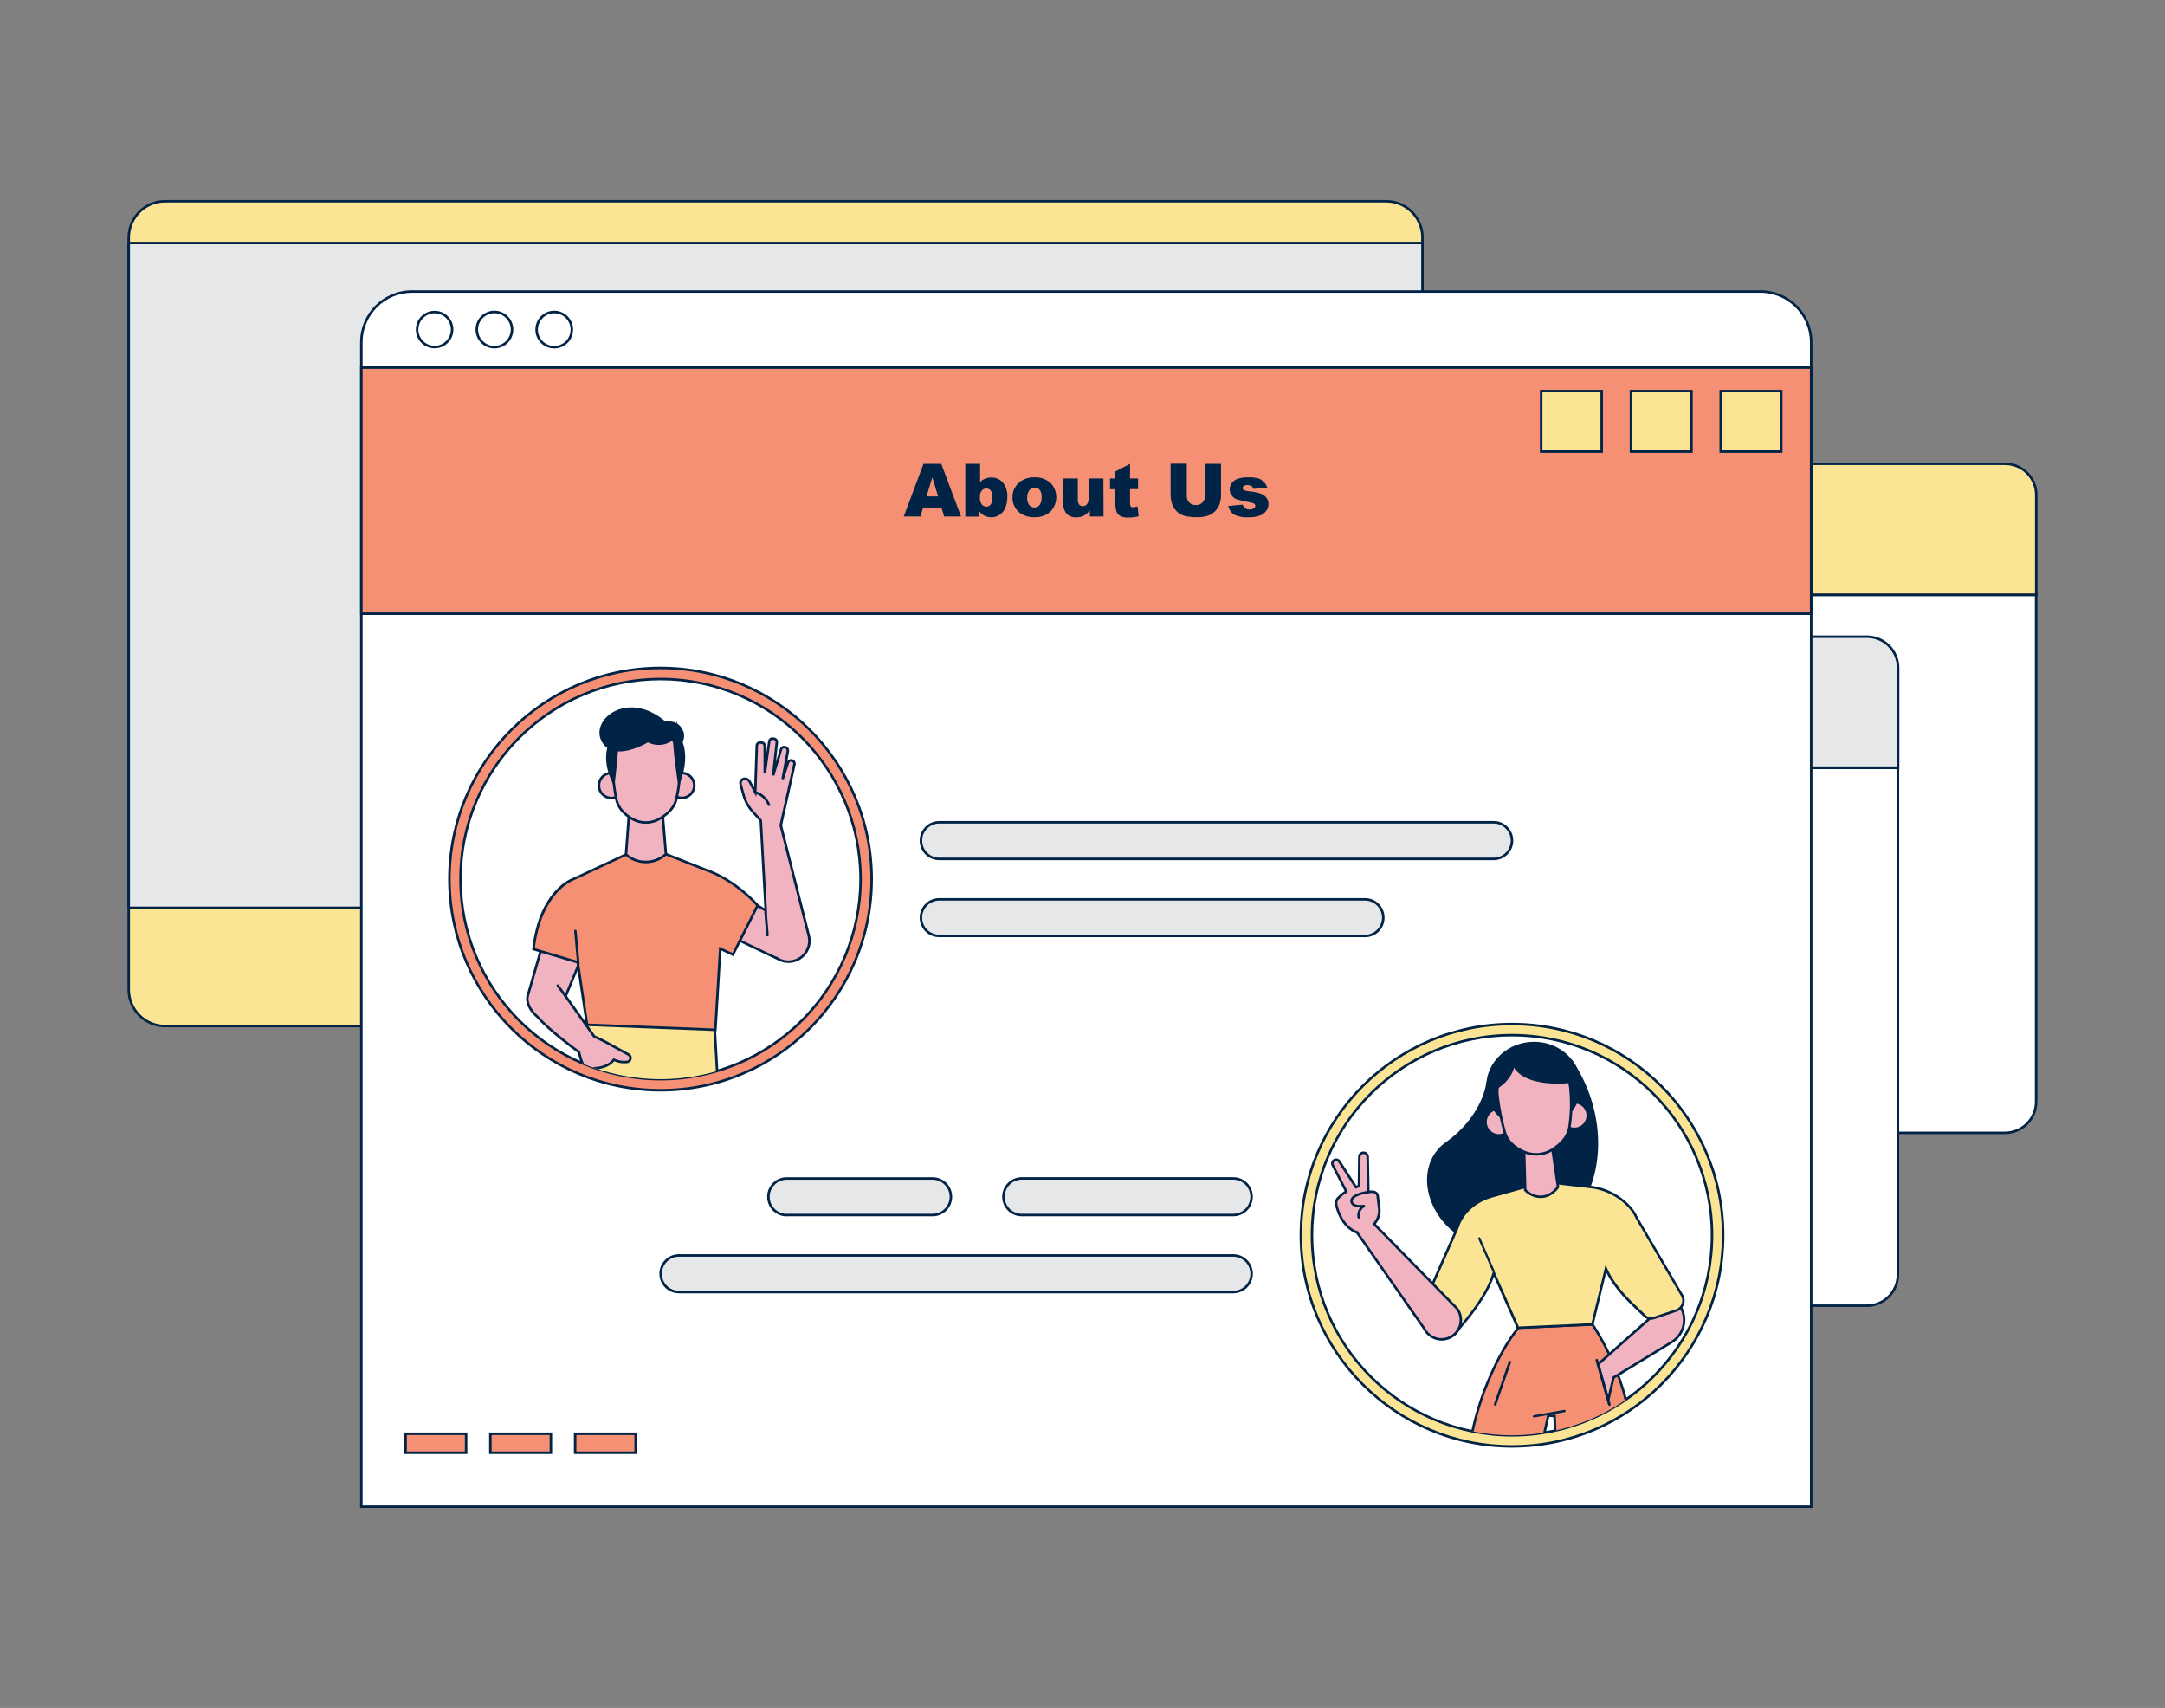 <?xml version="1.0" encoding="UTF-8"?>
<svg xmlns="http://www.w3.org/2000/svg" xmlns:xlink="http://www.w3.org/1999/xlink" id="a" width="865.76" height="682.89" viewBox="0 0 865.76 682.89">
  <rect x="0" y="0" width="865.76" height="682.89" fill="#808080" stroke="none"/>
  <defs>
    <clipPath id="b">
      <circle cx="604.63" cy="493.88" r="79.99" fill="none"></circle>
    </clipPath>
    <clipPath id="c">
      <circle cx="264.14" cy="351.49" r="79.99" fill="none"></circle>
    </clipPath>
    <clipPath id="d">
      <path d="M277.77,572.58s8.83,5.15,13.23-2.92l32.31,17.15-50.32-.3,4.78-13.93Z" fill="none"></path>
    </clipPath>
    <clipPath id="e">
      <path d="M247.32,572.58s-8.82,5.15-13.23-2.92l-32.31,17.15,50.32-.3-4.78-13.93Z" fill="none"></path>
    </clipPath>
  </defs>
  <g>
    <rect x="51.49" y="80.47" width="517.34" height="329.77" rx="14.52" ry="14.52" fill="#fbe493"></rect>
    <path d="M554.31,410.74H66.01c-8.28,0-15.02-6.74-15.02-15.02V94.99c0-8.28,6.74-15.02,15.02-15.02h488.3c8.28,0,15.02,6.74,15.02,15.02V395.72c0,8.28-6.74,15.02-15.02,15.02ZM66.01,80.97c-7.73,0-14.02,6.29-14.02,14.02V395.72c0,7.73,6.29,14.02,14.02,14.02h488.3c7.73,0,14.02-6.29,14.02-14.02V94.99c0-7.73-6.29-14.02-14.02-14.02H66.01Z" fill="#002346"></path>
  </g>
  <g>
    <rect x="51.49" y="97.16" width="517.34" height="265.82" fill="#e6e7e8"></rect>
    <path d="M569.33,363.48H50.99V96.66H569.33V363.48Zm-517.34-1H568.33V97.66H51.99V362.48Z" fill="#002346"></path>
  </g>
  <g>
    <path d="M402.75,197.86c.03-6.85,5.57-12.39,12.42-12.41h386.69c6.84,.02,12.39,5.57,12.41,12.41v40H402.75v-40Z" fill="#fbe493"></path>
    <path d="M814.77,238.36H402.25v-40.5c.03-7.09,5.82-12.89,12.92-12.91h386.69c7.1,.02,12.89,5.81,12.91,12.91v40.5Zm-411.52-1h410.52v-39.5c-.02-6.55-5.36-11.89-11.91-11.91H415.17c-6.55,.02-11.89,5.36-11.92,11.91v39.5Z" fill="#002346"></path>
  </g>
  <g>
    <path d="M801.81,452.95H415.11c-6.84-.02-12.39-5.57-12.41-12.41V237.9h411.52v202.64c-.02,6.84-5.57,12.39-12.41,12.41Z" fill="#fff"></path>
    <path d="M801.81,453.45H415.11c-7.1-.02-12.89-5.81-12.91-12.91V237.4h412.52v203.14c-.02,7.1-5.81,12.89-12.91,12.91ZM403.2,238.4v202.14c.02,6.55,5.37,11.89,11.91,11.91h386.7c6.55-.02,11.89-5.36,11.91-11.91V238.4H403.2Z" fill="#002346"></path>
  </g>
  <g>
    <path d="M347.5,266.98c.02-6.84,5.57-12.39,12.41-12.41h386.7c6.84,.02,12.39,5.57,12.41,12.41v39.95H347.5v-39.95Z" fill="#e6e7e8"></path>
    <path d="M759.52,307.43H347v-40.45c.02-7.1,5.81-12.89,12.91-12.91h386.7c7.1,.02,12.89,5.81,12.91,12.91v40.45Zm-411.52-1h410.52v-39.45c-.02-6.55-5.36-11.89-11.91-11.91H359.91c-6.55,.02-11.89,5.36-11.91,11.91v39.45Z" fill="#002346"></path>
  </g>
  <g>
    <path d="M746.5,522.06H359.85c-6.85-.01-12.4-5.56-12.41-12.41v-202.63h411.51v202.63c-.02,6.86-5.59,12.42-12.45,12.41Z" fill="#fff"></path>
    <path d="M746.51,522.56H359.85c-7.11-.01-12.9-5.8-12.91-12.91v-203.13h412.51v203.13c-.02,7.12-5.82,12.91-12.94,12.91Zm-398.57-215.04v202.13c.01,6.56,5.35,11.9,11.91,11.91h386.66c6.57,0,11.92-5.34,11.94-11.91v-202.13H347.94Z" fill="#002346"></path>
  </g>
  <path d="M292.23,336.09c.03-6.85,5.57-12.39,12.42-12.41h386.69c6.84,.02,12.39,5.57,12.41,12.41v40H292.23v-40Z" fill="#fafafa"></path>
  <path d="M691.27,591.18H304.58c-6.84-.02-12.39-5.57-12.41-12.41v-202.64h411.51v202.64c-.02,6.84-5.57,12.39-12.41,12.41Z" fill="#e6e6e6"></path>
  <g>
    <path d="M164.76,116.57H704c11.19,0,20.26,9.08,20.27,20.27v465.58H144.5V136.84c0-11.19,9.07-20.26,20.26-20.27Z" fill="#fff"></path>
    <path d="M724.77,602.92H144V136.84c0-11.45,9.31-20.76,20.76-20.77H704c11.45,0,20.76,9.32,20.77,20.77v466.08Zm-579.77-1H723.77V136.84c0-10.9-8.87-19.76-19.77-19.77H164.76c-10.9,0-19.76,8.87-19.76,19.77v465.08Z" fill="#002346"></path>
  </g>
  <g>
    <rect x="144.5" y="146.97" width="579.75" height="98.4" fill="#f69074"></rect>
    <path d="M724.75,245.87H144v-99.4H724.75v99.4Zm-579.75-1H723.75v-97.4H145v97.4Z" fill="#002346"></path>
  </g>
  <g>
    <rect x="688.1" y="156.38" width="24.2" height="24.2" fill="#fbe493"></rect>
    <path d="M712.8,181.08h-25.2v-25.2h25.2v25.2Zm-24.2-1h23.2v-23.2h-23.2v23.2Z" fill="#002346"></path>
  </g>
  <g>
    <rect x="652.2" y="156.38" width="24.2" height="24.2" fill="#fbe493"></rect>
    <path d="M676.9,181.08h-25.2v-25.2h25.2v25.2Zm-24.2-1h23.2v-23.2h-23.2v23.2Z" fill="#002346"></path>
  </g>
  <g>
    <rect x="616.3" y="156.38" width="24.2" height="24.2" fill="#fbe493"></rect>
    <path d="M641,181.08h-25.2v-25.2h25.2v25.2Zm-24.2-1h23.2v-23.2h-23.2v23.2Z" fill="#002346"></path>
  </g>
  <g>
    <rect x="229.99" y="573.26" width="24.2" height="7.58" fill="#f69074"></rect>
    <path d="M254.69,581.34h-25.2v-8.58h25.2v8.58Zm-24.2-1h23.2v-6.58h-23.2v6.58Z" fill="#002346"></path>
  </g>
  <g>
    <rect x="196.09" y="573.26" width="24.2" height="7.58" fill="#f69074"></rect>
    <path d="M220.79,581.34h-25.2v-8.58h25.2v8.58Zm-24.2-1h23.2v-6.58h-23.2v6.58Z" fill="#002346"></path>
  </g>
  <g>
    <rect x="162.19" y="573.26" width="24.2" height="7.58" fill="#f69074"></rect>
    <path d="M186.89,581.34h-25.2v-8.58h25.2v8.58Zm-24.2-1h23.2v-6.58h-23.2v6.58Z" fill="#002346"></path>
  </g>
  <path d="M376.5,203.03h-7.38l-1,3.48h-6.72l7.9-21.06h7.11l7.9,21.06h-6.75l-1.06-3.48Zm-1.36-4.54l-2.31-7.62-2.33,7.59,4.64,.03Z" fill="#002346"></path>
  <path d="M386.02,185.45h5.91v7.3c.56-.6,1.24-1.06,2-1.37,.78-.32,1.62-.48,2.46-.47,1.76-.04,3.44,.69,4.61,2,1.31,1.62,1.96,3.68,1.82,5.76,.04,1.5-.24,3-.82,4.39-.48,1.16-1.28,2.15-2.32,2.85-.97,.62-2.1,.94-3.25,.93-.98,0-1.95-.22-2.82-.66-.82-.48-1.54-1.12-2.11-1.88v2.26h-5.47v-21.11Zm5.85,13.39c-.08,1.01,.18,2.02,.74,2.86,.46,.56,1.15,.89,1.88,.88,.67-.02,1.29-.34,1.69-.88,.55-.87,.8-1.9,.7-2.92,.08-.94-.17-1.87-.69-2.65-.41-.52-1.04-.83-1.7-.83-.75-.03-1.47,.3-1.94,.88-.53,.78-.77,1.72-.68,2.66h0Z" fill="#002346"></path>
  <path d="M404.88,198.93c-.06-2.17,.8-4.26,2.37-5.76,1.73-1.58,4.02-2.41,6.36-2.3,2.59-.18,5.12,.8,6.91,2.67,2.66,3.25,2.47,7.97-.44,11-1.77,1.58-4.1,2.39-6.47,2.24-2.14,.1-4.24-.56-5.94-1.85-1.81-1.46-2.84-3.68-2.79-6Zm5.86,0c-.08,1.07,.22,2.13,.83,3,.95,1.15,2.64,1.31,3.79,.36,.13-.11,.25-.23,.36-.36,.62-.9,.91-2,.81-3.09,.1-1.03-.15-2.06-.72-2.92-.48-.62-1.22-.99-2-1-.82-.02-1.6,.35-2.11,1-.66,.86-.99,1.92-.93,3h-.03Z" fill="#002346"></path>
  <path d="M441.29,206.51h-5.46v-2.47c-.66,.89-1.5,1.63-2.46,2.17-.95,.46-2,.68-3.06,.64-1.41,.08-2.78-.44-3.78-1.44-1.01-1.25-1.5-2.84-1.37-4.44v-9.67h5.84v8.45c-.06,.71,.13,1.41,.53,2,.38,.42,.93,.64,1.5,.61,.66,0,1.28-.3,1.69-.81,.54-.86,.78-1.88,.68-2.89v-7.36h5.84l.05,15.21Z" fill="#002346"></path>
  <path d="M451.89,185.45v5.85h3.21v4.27h-3.21v5.48c-.04,.44,.03,.89,.19,1.3,.22,.33,.6,.52,1,.47,.62-.03,1.23-.16,1.81-.37l.44,4c-1.33,.31-2.69,.47-4.05,.48-1.1,.06-2.2-.13-3.21-.56-.69-.37-1.24-.97-1.54-1.69-.39-1.19-.56-2.45-.49-3.7v-5.38h-2.16v-4.3h2.16v-2.8l5.85-3.05Z" fill="#002346"></path>
  <path d="M481.78,185.45h6.49v12.55c0,1.2-.19,2.39-.58,3.53-.73,2.1-2.35,3.77-4.42,4.58-1.47,.49-3.01,.72-4.56,.69-1.13,0-2.26-.08-3.38-.22-1.04-.1-2.06-.39-3-.85-.86-.45-1.63-1.07-2.25-1.82-.62-.7-1.09-1.52-1.38-2.41-.37-1.15-.57-2.36-.59-3.57v-12.54h6.48v12.85c-.05,.98,.29,1.95,.95,2.68,.71,.69,1.67,1.05,2.65,1,.97,.07,1.92-.27,2.63-.94,.69-.72,1.06-1.7,1-2.7l-.04-12.83Z" fill="#002346"></path>
  <path d="M491.15,202.3l5.81-.54c.17,.58,.52,1.1,1,1.47,.51,.32,1.09,.48,1.69,.46,.65,.04,1.29-.14,1.82-.51,.32-.2,.51-.55,.51-.93,0-.43-.26-.83-.66-1-.82-.29-1.66-.49-2.52-.61-1.43-.21-2.85-.54-4.22-1-.8-.3-1.5-.83-2-1.52-.55-.7-.84-1.57-.83-2.46-.01-.94,.3-1.85,.88-2.58,.63-.78,1.47-1.36,2.41-1.69,1.33-.4,2.73-.59,4.12-.54,1.35-.05,2.69,.09,4,.42,.81,.25,1.56,.7,2.16,1.3,.64,.68,1.14,1.48,1.45,2.36l-5.55,.54c-.1-.43-.35-.82-.71-1.08-.5-.32-1.09-.48-1.69-.45-.51-.04-1.01,.08-1.44,.35-.28,.2-.45,.52-.45,.86,0,.37,.23,.71,.57,.85,.81,.28,1.65,.45,2.5,.5,1.48,.12,2.94,.43,4.34,.93,.87,.34,1.63,.93,2.18,1.69,.49,.7,.75,1.54,.74,2.4-.01,.91-.29,1.81-.79,2.57-.62,.9-1.5,1.6-2.52,2-1.49,.54-3.08,.79-4.67,.72-2.05,.17-4.12-.24-5.95-1.18-1.13-.79-1.91-1.98-2.18-3.33Z" fill="#002346"></path>
  <g>
    <circle cx="264.14" cy="351.49" r="84.43" fill="#f69074"></circle>
    <path d="M264.14,436.42c-46.83,0-84.93-38.1-84.93-84.93s38.1-84.93,84.93-84.93,84.93,38.1,84.93,84.93-38.1,84.93-84.93,84.93Zm0-168.86c-46.28,0-83.93,37.65-83.93,83.93s37.65,83.93,83.93,83.93,83.93-37.65,83.93-83.93-37.65-83.93-83.93-83.93Z" fill="#002346"></path>
  </g>
  <g>
    <circle cx="604.63" cy="493.88" r="84.43" fill="#fbe493"></circle>
    <path d="M604.63,578.81c-46.83,0-84.93-38.1-84.93-84.93s38.1-84.93,84.93-84.93,84.93,38.1,84.93,84.93-38.1,84.93-84.93,84.93Zm0-168.86c-46.28,0-83.93,37.65-83.93,83.93s37.65,83.93,83.93,83.93,83.93-37.65,83.93-83.93-37.65-83.93-83.93-83.93Z" fill="#002346"></path>
  </g>
  <g>
    <path d="M597.32,343.42h-221.72c-4.05,0-7.33-3.28-7.33-7.33h0c0-4.03,3.28-7.3,7.31-7.31h221.74c4.03,0,7.3,3.28,7.31,7.31h0c.01,4.04-3.25,7.32-7.29,7.33,0,0,0,0-.01,0h-.01Z" fill="#e6e7e8"></path>
    <path d="M597.34,343.92h-221.74c-4.32,0-7.83-3.51-7.83-7.83,0-4.3,3.51-7.8,7.81-7.81h221.74c4.3,0,7.8,3.51,7.81,7.81,.01,4.31-3.48,7.82-7.79,7.83Zm-221.76-14.64c-3.75,0-6.8,3.06-6.81,6.81,0,3.77,3.06,6.83,6.83,6.83h221.73c3.76-.01,6.81-3.07,6.8-6.83,0-3.75-3.06-6.81-6.81-6.81h-221.74Z" fill="#002346"></path>
  </g>
  <g>
    <path d="M545.83,374.21h-170.23c-4.04,.01-7.32-3.25-7.33-7.29,0,0,0,0,0-.01h0c0-4.04,3.29-7.32,7.33-7.32h170.23c4.04,0,7.32,3.28,7.33,7.32h0c0,4.04-3.26,7.31-7.3,7.32h-.01l-.02-.02Z" fill="#e6e7e8"></path>
    <path d="M545.65,374.73l-.02-.02h-170.05c-2.08,0-4.03-.81-5.5-2.27-1.48-1.47-2.3-3.43-2.3-5.52,0-4.32,3.52-7.83,7.83-7.83h170.23c4.31,0,7.82,3.51,7.83,7.82,0,2.09-.81,4.05-2.28,5.53-1.47,1.48-3.43,2.29-5.52,2.29h-.21Zm-170.05-1.02h170.44l.02,.02c1.75-.05,3.38-.76,4.61-2,1.29-1.29,1.99-3,1.99-4.82,0-3.76-3.07-6.82-6.83-6.82h-170.23c-3.76,0-6.82,3.06-6.83,6.82,0,1.83,.72,3.54,2.01,4.82,1.29,1.28,2.99,1.98,4.8,1.98h.02Z" fill="#002346"></path>
  </g>
  <g>
    <path d="M408.58,485.81h84.58c4.05,0,7.33-3.28,7.33-7.33h0c0-4.04-3.27-7.31-7.31-7.31h-84.6c-4.04,0-7.31,3.27-7.31,7.31h0c-.01,4.04,3.25,7.32,7.29,7.33h.02Z" fill="#e6e7e8"></path>
    <path d="M493.16,486.31h-84.6c-4.31-.01-7.8-3.52-7.79-7.83,0-4.31,3.5-7.81,7.81-7.81h84.6c4.31,0,7.81,3.5,7.81,7.81s-3.51,7.83-7.83,7.83Zm-84.58-14.64c-3.75,0-6.81,3.06-6.81,6.81,0,3.76,3.04,6.82,6.79,6.83l.02,.5v-.5h84.58c3.77,0,6.83-3.06,6.83-6.83s-3.05-6.81-6.81-6.81h-84.6Z" fill="#002346"></path>
  </g>
  <g>
    <path d="M314.59,485.81h58.36c4.04,0,7.31-3.27,7.31-7.31h0c0-4.04-3.27-7.31-7.31-7.31h-58.36c-4.04,0-7.31,3.27-7.31,7.31h0c-.01,4.04,3.25,7.32,7.29,7.33h0l.02-.02Z" fill="#e6e7e8"></path>
    <path d="M314.77,486.33h-.2c-4.31-.01-7.8-3.53-7.79-7.83,0-4.31,3.5-7.81,7.81-7.81h58.36c4.31,0,7.81,3.5,7.81,7.81s-3.5,7.81-7.81,7.81h-58.16l-.02,.02Zm-.18-14.64c-3.75,0-6.81,3.06-6.81,6.81,0,3.7,2.94,6.72,6.62,6.83l.19-.02h58.36c3.75,0,6.81-3.06,6.81-6.81s-3.06-6.81-6.81-6.81h-58.36Z" fill="#002346"></path>
  </g>
  <g>
    <path d="M271.5,516.59h221.66c4.04,.02,7.32-3.24,7.34-7.28,0,0,0,0,0-.01h0c0-4.05-3.28-7.33-7.33-7.33h-221.67c-4.04,0-7.31,3.27-7.31,7.31h0c0,4.04,3.27,7.31,7.31,7.31Z" fill="#e6e7e8"></path>
    <path d="M493.19,517.09h-221.69c-4.31,0-7.81-3.5-7.81-7.81s3.5-7.81,7.81-7.81h221.67c4.32,0,7.83,3.51,7.83,7.83-.02,4.31-3.52,7.79-7.81,7.79Zm-221.69-14.62c-3.75,0-6.81,3.06-6.81,6.81s3.06,6.81,6.81,6.81h221.69c3.75,0,6.8-3.04,6.81-6.78,0-3.77-3.06-6.84-6.83-6.84h-221.67Z" fill="#002346"></path>
  </g>
  <g>
    <path d="M180.8,131.77c0,3.87-3.13,7-7,7s-7-3.13-7-7,3.13-7,7-7h0c3.87,0,7,3.13,7,7h0Z" fill="#fff"></path>
    <path d="M173.8,139.27c-4.14,0-7.5-3.36-7.5-7.5s3.36-7.5,7.5-7.5,7.5,3.36,7.5,7.5-3.36,7.5-7.5,7.5Zm0-14c-3.58,0-6.5,2.92-6.5,6.5s2.92,6.5,6.5,6.5,6.5-2.92,6.5-6.5-2.92-6.5-6.5-6.5Z" fill="#002346"></path>
  </g>
  <g>
    <circle cx="197.71" cy="131.77" r="7.04" fill="#fff"></circle>
    <path d="M197.71,139.31c-4.16,0-7.54-3.38-7.54-7.54s3.38-7.54,7.54-7.54,7.54,3.38,7.54,7.54-3.38,7.54-7.54,7.54Zm0-14.08c-3.61,0-6.54,2.93-6.54,6.54s2.93,6.54,6.54,6.54,6.54-2.93,6.54-6.54-2.93-6.54-6.54-6.54Z" fill="#002346"></path>
  </g>
  <g>
    <circle cx="221.64" cy="131.79" r="7.04" transform="translate(56.04 329.44) rotate(-80.78)" fill="#fff"></circle>
    <path d="M221.65,139.33c-.41,0-.82-.03-1.22-.1-1.99-.32-3.73-1.4-4.91-3.03-1.18-1.63-1.65-3.63-1.33-5.62,.32-1.99,1.4-3.73,3.03-4.91,1.63-1.18,3.63-1.65,5.62-1.33,1.99,.32,3.73,1.4,4.91,3.03,1.18,1.63,1.65,3.63,1.33,5.62-.32,1.99-1.4,3.73-3.03,4.91-1.3,.94-2.82,1.42-4.39,1.42Zm-.03-14.08c-1.36,0-2.68,.42-3.81,1.24-1.42,1.02-2.35,2.53-2.63,4.26-.28,1.72,.13,3.45,1.15,4.87,1.02,1.42,2.53,2.35,4.26,2.63,1.72,.28,3.45-.13,4.87-1.15,1.42-1.02,2.35-2.53,2.63-4.26,.28-1.72-.13-3.45-1.15-4.87-1.02-1.42-2.53-2.35-4.26-2.63-.35-.06-.71-.09-1.06-.09Z" fill="#002346"></path>
  </g>
  <g>
    <circle cx="604.63" cy="493.88" r="79.99" fill="#fff"></circle>
    <path d="M604.63,574.37c-44.38,0-80.49-36.11-80.49-80.49s36.11-80.49,80.49-80.49,80.49,36.11,80.49,80.49-36.11,80.49-80.49,80.49Zm0-159.98c-43.83,0-79.49,35.66-79.49,79.49s35.66,79.49,79.49,79.49,79.49-35.66,79.49-79.49-35.66-79.49-79.49-79.49Z" fill="#002346"></path>
  </g>
  <g clip-path="url(#b)">
    <g>
      <g>
        <path d="M636.79,529.54s16,22.92,15.57,48c-.43,25.08-5.67,143.95-5.67,143.95h-19.05l-6-155.35-2.51-.15-34.44,155.55-17.77-1.89,20.66-140.67c1.39-9.05,3.85-17.89,7.35-26.35,3-7.21,7.13-15.43,12.29-21.79l29.57-1.3Z" fill="#f69074"></path>
        <path d="M585.08,722.08l-18.73-1.99,.08-.51,20.66-140.67c1.39-9.08,3.88-17.98,7.38-26.47,3.78-9.09,7.94-16.46,12.36-21.91l.14-.17,30.07-1.32,.16,.23c.16,.23,16.09,23.34,15.66,48.29-.42,24.8-5.62,142.77-5.67,143.96l-.02,.48h-20.01l-6-155.38-1.63-.1-34.44,155.57Zm-17.59-2.88l16.81,1.79,34.44-155.53,3.39,.2,6,155.32h18.09c.36-8.27,5.24-119.48,5.65-143.46,.4-23.32-13.69-45.04-15.33-47.48l-29.07,1.28c-4.31,5.36-8.37,12.59-12.08,21.49-3.48,8.41-5.94,17.24-7.32,26.23l-20.58,140.15Z" fill="#002346"></path>
      </g>
      <path d="M613.42,566.75c-.25-.01-.45-.23-.44-.48,.01-.21,.16-.39,.37-.43l12.15-2.12c.24-.07,.5,.07,.57,.31s-.07,.5-.31,.57c-.03,0-.07,.02-.1,.02l-12.16,2.12h-.08Z" fill="#002346"></path>
      <path d="M597.89,562.02c-.05,0-.11,0-.16-.03-.26-.09-.4-.38-.31-.64l5.87-16.9c.09-.26,.38-.4,.64-.31s.4,.38,.31,.64l-5.87,16.9c-.07,.21-.27,.34-.47,.34Z" fill="#002346"></path>
      <g>
        <path d="M594.84,433.09s-1.33,13.35-16.48,24.09c-16.14,11.45-4.11,43.14,25.54,41.67,32.21-1.61,45.57-43,24.56-74.42l-33.62,8.66Z" fill="#002346"></path>
        <path d="M601.84,499.4c-16.9,0-26.6-10.5-29.82-19.8-3.13-9.04-.76-18,6.05-22.83,14.79-10.49,16.26-23.6,16.27-23.73l.03-.35,34.3-8.84,.2,.29c11.39,17.03,13.43,38.63,5.19,55.02-6.12,12.17-17.1,19.52-30.14,20.18-.71,.03-1.4,.05-2.08,.05Zm-6.56-65.91c-.35,2.2-2.84,14.32-16.64,24.1-6.43,4.56-8.66,13.07-5.68,21.68,3.24,9.35,13.23,19.96,30.91,19.08,12.67-.63,23.35-7.79,29.3-19.63,8.03-15.98,6.09-37.03-4.93-53.72l-32.95,8.49Z" fill="#002346"></path>
      </g>
      <path d="M597.91,477.95l19.52-5.49,18.75,2.14-.39,.32c-10.7,8.96-25.9,10.17-37.88,3v.03Z" fill="#f9b499"></path>
      <g opacity=".2">
        <path d="M642.33,507.96h-.13c-.22-.08-.35-.31-.28-.54l4.13-13.6c.07-.23,.31-.36,.54-.29,.23,.07,.36,.31,.29,.54l-4.14,13.6c-.06,.18-.22,.29-.41,.29Z"></path>
      </g>
      <g>
        <path d="M672.79,524.1c-.09-.22-.19-.44-.29-.66l-3-6.2-8.24,8.52-22.22,19.73,.14,.23,3.93,14.07s1.14-5.09,2.12-8.99l23.36-14.24c4.21-2.61,5.97-7.84,4.2-12.46Z" fill="#f2b3c1"></path>
        <path d="M643.16,561.84l-4.45-15.92-.31-.53,22.52-20,8.71-9.01,3.31,6.84c.11,.25,.21,.47,.3,.69h0c1.85,4.85,0,10.34-4.4,13.08l-23.19,14.14c-.95,3.82-2.05,8.73-2.06,8.78l-.44,1.94Zm-3.5-16.23l3.4,12.15c.42-1.85,1.09-4.7,1.68-7.08l.05-.2,.18-.11,23.36-14.24c3.99-2.48,5.67-7.46,4-11.85-.09-.21-.18-.42-.27-.62l-2.69-5.56-7.74,8.01-21.96,19.5Z" fill="#002346"></path>
      </g>
      <path d="M643.59,562.11c-.22,0-.42-.14-.48-.36l-5.06-17.79c-.08-.27,.08-.54,.34-.62,.26-.08,.54,.08,.62,.34l5.06,17.79c.08,.27-.08,.54-.34,.62-.05,.01-.09,.02-.14,.02Z" fill="#002346"></path>
      <g>
        <path d="M672.91,518.4l-18.5-31.63c-1.77-4.36-8.67-11.02-18.21-12.17h0s-.01,0-.02,0l-18.75-2.14-19.52,5.49s-.03,.01-.05,.02c-9.33,2.25-13.79,8.39-15.05,12.91l-14.75,33.54c-.61,2.26,.73,4.59,3,5.19,.08,.02,.16,.04,.23,.06l7,1.57c1.4,.29,2.27,3.62,3.13,2.48,2.27-3.05,12.7-13.79,15.94-24.73l9.68,21.9,29.75-1.35,5.41-22.32c3.94,9.1,12.87,16.1,15.36,18.76,.97,1.05,2.47,1.44,3.83,1l8.92-3c.08-.03,.16-.05,.23-.09,2.17-.86,3.23-3.32,2.37-5.49Z" fill="#fbe493"></path>
        <path d="M581.04,534.46h-.02c-.6-.01-1.01-.62-1.5-1.33-.4-.58-.89-1.3-1.34-1.4l-7.01-1.57c-.08-.02-.17-.04-.25-.06-1.22-.33-2.25-1.11-2.88-2.21-.63-1.1-.8-2.37-.47-3.6l14.77-33.61c1.36-4.88,6.14-10.97,15.39-13.2l19.64-5.53,18.31,2.09h0s.56,.06,.56,.06c9.83,1.18,16.8,8.01,18.61,12.48l18.5,31.63c.47,1.17,.45,2.46-.05,3.62-.5,1.16-1.42,2.06-2.6,2.52-.08,.03-.17,.07-.26,.1l-8.92,3c-1.55,.5-3.25,.06-4.36-1.13-.48-.51-1.2-1.18-2.11-2.03-3.57-3.33-9.39-8.76-12.73-15.55l-5.16,21.29-30.47,1.38-9.29-21.01c-2.95,8.56-9.84,16.73-13.63,21.21-.88,1.04-1.57,1.86-1.98,2.41-.27,.36-.57,.44-.78,.44Zm36.43-61.49l-19.43,5.46c-8.9,2.15-13.44,7.91-14.75,12.58l-14.77,33.61c-.23,.89-.1,1.9,.4,2.77,.5,.87,1.31,1.48,2.27,1.74,.07,.02,.13,.03,.2,.05l7.01,1.57c.83,.17,1.43,1.04,1.95,1.81,.2,.29,.49,.71,.66,.86,.48-.62,1.16-1.44,2.03-2.46,3.92-4.65,11.23-13.3,13.84-22.11l.39-1.3,10.09,22.83,29.03-1.32,5.67-23.4,.59,1.37c3.12,7.21,9.37,13.05,13.11,16.53,.93,.86,1.66,1.55,2.16,2.08,.84,.91,2.14,1.25,3.31,.87l8.92-3c.07-.02,.14-.05,.21-.08,.93-.37,1.65-1.08,2.05-1.99,.39-.9,.41-1.9,.05-2.82l-18.48-31.6c-1.75-4.3-8.39-10.76-17.77-11.92h-.04s-18.69-2.14-18.69-2.14Z" fill="#002346"></path>
      </g>
      <path d="M597.2,508.56c-.17,0-.33-.1-.4-.26l-5.66-13c-.1-.22,0-.47,.22-.57,.22-.1,.47,0,.57,.22l5.66,13c.1,.22,0,.47-.22,.57,0,0,0,0,0,0-.05,.02-.11,.04-.17,.04Z" fill="#002346"></path>
      <g>
        <path d="M582.64,523.16l-33.08-33.73,.73-1.09c1.03-1.54,1.48-3.39,1.25-5.23l-.63-5.13s-.22-2.09-3.73-1.37l-.25-14.09c-.02-.91-.77-1.64-1.68-1.63-.91,0-1.65,.73-1.66,1.64l-.16,11.65-1.18,.5-6.68-10.31c-.46-.7-1.4-.9-2.1-.44-.02,.01-.03,.02-.05,.03-.61,.44-.81,1.26-.47,1.93l5.41,10.5c-1.36,.8-2.57,1.92-3.17,2.53-.75,.77-1.06,1.87-.8,2.92,2.18,9.05,8,10.81,8,10.81l.16-.05,27,38.62c1.9,3.82,6.53,5.38,10.35,3.48,.53-.26,1.02-.58,1.47-.95,3.18-2.63,3.74-7.29,1.27-10.59Z" fill="#f2b3c1"></path>
        <path d="M576.48,536.01c-3.03,0-5.94-1.68-7.38-4.57l-26.78-38.29-.08-.02c-.25-.08-6.12-1.95-8.34-11.17-.3-1.22,.05-2.49,.93-3.39,.45-.45,1.56-1.51,2.88-2.36l-5.2-10.09c-.46-.9-.19-1.98,.62-2.56,.52-.34,1.06-.44,1.58-.33,.53,.11,.98,.42,1.28,.87l6.45,9.96,.49-.21,.16-11.32c.01-1.18,.98-2.13,2.16-2.13h.03c1.17,0,2.13,.95,2.15,2.12l.24,13.51c1.23-.16,2.19,0,2.87,.51,.77,.56,.86,1.32,.87,1.4l.63,5.12c.24,1.96-.23,3.93-1.33,5.57l-.51,.76,32.84,33.49c2.63,3.52,2.04,8.47-1.35,11.27-.48,.4-1.01,.74-1.57,1.02-1.17,.58-2.42,.86-3.64,.86Zm-33.74-44l.21,.31,27,38.62c1.81,3.63,6.15,5.09,9.71,3.32,.49-.24,.96-.54,1.38-.89,2.97-2.45,3.5-6.79,1.21-9.88l-33.35-33.99,.96-1.43c.96-1.44,1.38-3.17,1.17-4.89l-.63-5.13s-.06-.42-.49-.73c-.54-.38-1.46-.46-2.64-.22l-.59,.12-.26-14.69c-.01-.63-.53-1.14-1.16-1.14h-.01c-.64,0-1.16,.51-1.17,1.15l-.17,11.98-1.87,.79-6.91-10.66c-.15-.23-.38-.38-.64-.44-.26-.06-.54,0-.77,.14-.44,.32-.57,.86-.34,1.32l5.63,10.92-.41,.24c-1.39,.82-2.61,1.99-3.07,2.45-.63,.65-.88,1.56-.67,2.45,1.89,7.86,6.64,10.06,7.52,10.4l.35-.12Z" fill="#002346"></path>
      </g>
      <path d="M543.33,487.26c-.23,0-.44-.17-.49-.4-.29-1.47,.13-2.95,1.06-4.05h0c-3.54,0-3.89-2.1-3.91-2.2-.12-.62,.02-1.23,.42-1.78,1.51-2.07,6.5-2.68,6.71-2.71,.27-.04,.52,.16,.55,.44,.03,.27-.16,.52-.44,.56-1.32,.16-4.97,.88-6.02,2.31-.24,.32-.31,.66-.24,1.02,.02,.09,.39,1.82,4.36,1.26,.23-.04,.46,.1,.54,.33,.08,.23-.01,.48-.22,.6-1.41,.82-2.14,2.44-1.83,4.04,.05,.27-.12,.53-.4,.59-.03,0-.06,0-.1,0Z" fill="#002346"></path>
      <g>
        <circle cx="599.38" cy="448.6" r="5.36" fill="#f2b3c1"></circle>
        <path d="M599.37,454.46c-1.34,0-2.63-.45-3.68-1.31-2.51-2.03-2.9-5.73-.86-8.24h0c2.04-2.51,5.73-2.9,8.24-.86,1.22,.99,1.97,2.39,2.14,3.94,.16,1.56-.29,3.08-1.28,4.3s-2.39,1.98-3.94,2.14c-.21,.02-.41,.03-.62,.03Zm-3.76-8.92c-1.69,2.08-1.37,5.15,.71,6.84,1.01,.82,2.28,1.19,3.57,1.06,1.29-.14,2.45-.76,3.27-1.77,.82-1.01,1.19-2.27,1.06-3.57s-.76-2.45-1.77-3.27c-2.08-1.69-5.15-1.37-6.84,.71h0Z" fill="#002346"></path>
      </g>
      <g>
        <path d="M624.22,446.47c.25,2.95,2.85,5.14,5.8,4.88,2.95-.25,5.14-2.85,4.88-5.8-.25-2.94-2.84-5.13-5.78-4.88-2.95,.25-5.15,2.85-4.9,5.8Z" fill="#f2b3c1"></path>
        <path d="M629.55,451.87c-1.38,0-2.7-.48-3.76-1.38-1.2-1.01-1.93-2.42-2.06-3.98h0c-.27-3.22,2.13-6.07,5.36-6.34,3.21-.27,6.05,2.13,6.32,5.34,.13,1.56-.35,3.08-1.36,4.28s-2.42,1.93-3.98,2.06c-.17,.01-.34,.02-.51,.02Zm-4.83-5.44c.11,1.29,.72,2.47,1.71,3.3,.99,.84,2.25,1.23,3.55,1.12,1.29-.11,2.47-.72,3.3-1.71,.84-.99,1.24-2.25,1.12-3.55-.23-2.66-2.58-4.65-5.24-4.43-2.67,.23-4.67,2.58-4.44,5.26h0Z" fill="#002346"></path>
      </g>
      <g>
        <ellipse cx="613.25" cy="434.27" rx="18.45" ry="17.22" transform="translate(-34.39 53.18) rotate(-4.83)" fill="#002346"></ellipse>
        <path d="M613.02,452c-9.68,0-17.88-6.94-18.65-16.13-.4-4.72,1.19-9.33,4.49-12.97,3.28-3.63,7.87-5.86,12.9-6.29,10.4-.88,19.55,6.32,20.37,16.06,.4,4.72-1.19,9.33-4.49,12.97-3.28,3.63-7.87,5.86-12.9,6.29-.58,.05-1.15,.07-1.72,.07Zm.46-34.46c-.54,0-1.08,.02-1.63,.07-4.78,.4-9.13,2.52-12.25,5.96-3.1,3.43-4.61,7.77-4.23,12.21,.78,9.19,9.44,15.98,19.29,15.15,4.78-.4,9.13-2.52,12.25-5.96,3.1-3.43,4.61-7.77,4.23-12.21-.73-8.67-8.49-15.22-17.66-15.22Z" fill="#002346"></path>
      </g>
      <g>
        <path d="M620.5,457.53c-1.19,1.27-2.61,2.29-4.2,3-1.47,.34-3.01,.08-4.28-.74l-2.62-1.64,.5,17.68,.29,.27c3.91,3.54,9.07,3.16,12.36-.92l.48-.59-2.53-17.06Z" fill="#f2b3c1"></path>
        <path d="M616.05,479.02c-2.19,0-4.36-.89-6.19-2.55l-.45-.42-.53-18.82,3.41,2.14c1.15,.74,2.57,.99,3.9,.68,1.44-.66,2.8-1.63,3.95-2.85l.71-.76,2.71,18.3-.62,.76c-1.67,2.07-3.89,3.31-6.27,3.5-.21,.02-.42,.02-.62,.02Zm-5.65-3.41l.14,.13c1.79,1.62,3.96,2.43,6.06,2.26,2.09-.16,4.07-1.28,5.57-3.13l.34-.42-2.35-15.86c-1.08,.99-2.3,1.8-3.65,2.4-1.68,.4-3.38,.11-4.75-.78l-1.82-1.14,.47,16.54Z" fill="#002346"></path>
      </g>
      <g>
        <path d="M628.05,436.08c.42,4.82,.28,9.67-.44,14.46-.53,3.54-2.69,6.18-5.87,8.43l-.57,.41c-3.45,2.39-7.88,2.83-11.73,1.17h0c-3.81-1.68-6.59-4.09-7.7-7.74-1.33-4.62-2.29-9.34-2.86-14.12,0,0-2.54-15.54,13.22-16.66,15.76-1.12,15.95,14.05,15.95,14.05Z" fill="#f2b3c1"></path>
        <path d="M614.27,462.05c-1.7,0-3.4-.35-5.02-1.04-4.3-1.9-6.91-4.53-7.98-8.05-1.34-4.65-2.3-9.42-2.88-14.21-.04-.27-1.11-7.15,2.88-12.2,2.36-2.99,6-4.68,10.8-5.02,4.91-.35,8.84,.81,11.7,3.45,4.56,4.2,4.77,10.6,4.78,11.08,.42,4.85,.27,9.75-.45,14.56-.51,3.41-2.44,6.19-6.08,8.76l-.57,.41c-2.17,1.5-4.67,2.27-7.2,2.27Zm-.54-39.58c-.51,0-1.04,.02-1.58,.06-4.51,.32-7.9,1.88-10.08,4.64-3.72,4.7-2.69,11.38-2.68,11.44,.57,4.75,1.53,9.48,2.85,14.06,.98,3.22,3.41,5.65,7.42,7.42,3.71,1.6,7.92,1.18,11.24-1.12l.56-.41c3.4-2.41,5.2-4.98,5.67-8.1,.71-4.74,.86-9.56,.44-14.34v-.04c0-.06-.14-6.41-4.47-10.38-2.34-2.15-5.49-3.24-9.37-3.24Z" fill="#002346"></path>
      </g>
      <g>
        <path d="M627.75,432.53s-23.09,2.82-23.26-10.85c.01,0,19.7-7.38,23.26,10.85Z" fill="#002346"></path>
        <path d="M622.92,433.28c-4.67,0-11.57-.68-15.64-4.24-2.15-1.88-3.26-4.35-3.29-7.36v-.51s.41,0,.41,0c1.34-.47,10.17-3.34,16.88,.46,3.62,2.05,5.96,5.69,6.96,10.79l.1,.53-.53,.06c-.21,.03-2.17,.26-4.89,.26Zm-17.92-11.25c.11,2.55,1.1,4.65,2.94,6.26,5.4,4.72,16.62,4.03,19.21,3.8-.99-4.53-3.13-7.75-6.36-9.58-6-3.4-13.9-1.11-15.79-.48Z" fill="#002346"></path>
      </g>
      <g>
        <path d="M598.22,435.03s7.86-4.09,7.15-12.43c0,0-8.26,1.7-7.15,12.43Z" fill="#002346"></path>
        <path d="M597.8,435.81l-.08-.73c-1.14-11.05,7.46-12.95,7.55-12.97l.55-.11,.05,.56c.73,8.57-7.33,12.87-7.42,12.92l-.65,.34Zm7.11-12.56c-1.73,.58-6.75,2.95-6.26,10.94,1.77-1.16,6.46-4.82,6.26-10.94Z" fill="#002346"></path>
      </g>
    </g>
  </g>
  <g>
    <circle cx="264.14" cy="351.49" r="79.99" fill="#fff"></circle>
    <path d="M264.14,431.98c-44.38,0-80.49-36.11-80.49-80.49s36.11-80.49,80.49-80.49,80.49,36.11,80.49,80.49-36.11,80.49-80.49,80.49Zm0-159.98c-43.83,0-79.49,35.66-79.49,79.49s35.66,79.49,79.49,79.49,79.49-35.66,79.49-79.49-35.66-79.49-79.49-79.49Z" fill="#002346"></path>
  </g>
  <g clip-path="url(#c)">
    <g>
      <polygon points="275.69 546.81 278.01 575.64 290.75 576.04 290.78 541.85 275.69 546.81" fill="#f9b499"></polygon>
      <path d="M277.77,572.58s8.83,5.15,13.23-2.92l32.31,17.15-50.32-.3,4.78-13.93Z" fill="#f69074"></path>
      <g clip-path="url(#d)">
        <path d="M317.56,576.59s-12.42,1.86-11.47,17.31l21.5-5.89-10.03-11.42Z" fill="#fff"></path>
      </g>
      <rect x="295.94" y="563.68" width="4.4" height="50.33" transform="translate(-292.52 883.38) rotate(-89.65)" fill="#fff"></rect>
      <path d="M294.83,578.05c.14-.05,.26-.14,.35-.26,1.1-1.48,2.43-2.78,3.94-3.84,.37-.22,.49-.7,.26-1.07-.01-.02-.02-.03-.03-.05-.27-.37-.78-.46-1.17-.22-1.68,1.16-3.15,2.59-4.37,4.23-.26,.35-.19,.84,.16,1.11,.01,0,.02,.02,.03,.02,.25,.16,.56,.19,.83,.08Z" fill="#fff"></path>
      <path d="M298.94,580.11c.14-.05,.26-.14,.35-.26,1.1-1.48,2.43-2.78,3.94-3.84,.37-.22,.49-.7,.26-1.07-.01-.02-.02-.03-.03-.05-.27-.37-.78-.47-1.16-.22-1.69,1.16-3.17,2.59-4.38,4.23-.26,.35-.18,.85,.17,1.1,0,0,.01,.01,.02,.02,.24,.17,.56,.21,.83,.09Z" fill="#fff"></path>
      <path d="M303.05,582.17c.14-.06,.26-.15,.35-.27,1.11-1.48,2.44-2.77,3.94-3.84,.37-.21,.49-.69,.28-1.05-.01-.02-.02-.04-.04-.06-.27-.37-.78-.47-1.17-.22-1.68,1.16-3.16,2.59-4.37,4.23-.26,.34-.2,.83,.14,1.09,.01,0,.02,.02,.04,.03,.24,.17,.56,.2,.83,.09Z" fill="#fff"></path>
      <polygon points="246.53 546.81 247.3 575.64 234.56 576.04 231.44 541.85 246.53 546.81" fill="#f9b499"></polygon>
      <path d="M247.32,572.58s-8.82,5.15-13.23-2.92l-32.31,17.15,50.32-.3-4.78-13.93Z" fill="#f69074"></path>
      <g clip-path="url(#e)">
        <path d="M207.5,576.59s12.43,1.86,11.47,17.31l-21.47-5.89,10-11.42Z" fill="#f69074"></path>
      </g>
      <rect x="201.79" y="586.66" width="50.33" height="4.4" transform="translate(-3.59 1.4) rotate(-.35)" fill="#fff"></rect>
      <path d="M230.26,578.05c-.14-.05-.26-.14-.35-.26-1.1-1.48-2.43-2.78-3.94-3.84-.37-.22-.49-.7-.26-1.07,.01-.02,.02-.03,.03-.05,.27-.37,.78-.46,1.17-.22,1.68,1.16,3.15,2.59,4.37,4.23,.26,.35,.19,.84-.16,1.11-.01,0-.02,.02-.03,.02-.25,.16-.56,.19-.83,.08Z" fill="#fff"></path>
      <path d="M226.15,580.11c-.14-.05-.26-.14-.35-.26-1.1-1.48-2.43-2.78-3.94-3.84-.37-.22-.49-.7-.26-1.07,.01-.02,.02-.03,.03-.05,.27-.37,.78-.47,1.16-.22,1.69,1.16,3.17,2.59,4.38,4.23,.26,.34,.19,.83-.15,1.09-.01,0-.03,.02-.04,.03-.24,.17-.56,.21-.83,.09Z" fill="#fff"></path>
      <path d="M222.04,582.17c-.14-.06-.26-.15-.35-.27-1.11-1.48-2.44-2.77-3.94-3.84-.37-.22-.49-.7-.27-1.07,0-.01,.02-.03,.03-.04,.27-.37,.78-.47,1.17-.22,1.68,1.16,3.16,2.59,4.37,4.23,.26,.34,.2,.83-.14,1.09-.01,0-.02,.02-.04,.03-.24,.17-.56,.2-.83,.09Z" fill="#fff"></path>
      <g>
        <path d="M260.5,435.69l11.3,125.18h22.48l-8.48-149.65-27.89-2.47-23.09-1.14-9.32,79.27c-.69,6.65,4.14,12.61,10.79,13.3,.5,.05,1,.07,1.51,.06h0c5.72-.11,10.59-4.22,11.65-9.85l11.05-54.7Z" fill="#fbe493"></path>
        <path d="M294.81,561.37h-23.47l-11.03-122.22-10.37,51.34c-1.1,5.82-6.2,10.13-12.13,10.25-.52,.01-1.05-.01-1.57-.06-3.35-.35-6.36-1.98-8.49-4.6-2.12-2.62-3.1-5.9-2.75-9.25l9.37-79.74,23.56,1.16,28.34,2.51,8.53,150.61Zm-22.55-1h21.49l-8.42-148.69-27.46-2.43-22.6-1.12-9.26,78.81c-.32,3.08,.58,6.1,2.53,8.51,1.95,2.41,4.73,3.91,7.81,4.23,.48,.05,.97,.07,1.45,.06,5.46-.11,10.16-4.08,11.17-9.44l11.73-58.07,11.57,128.14Z" fill="#002346"></path>
      </g>
      <g opacity=".2">
        <path d="M264.91,436.79s-.04,0-.06,0l-14.48-1.85c-.26-.03-.44-.27-.41-.53,.03-.26,.28-.44,.53-.41l14.48,1.85c.26,.03,.44,.27,.41,.53-.03,.24-.23,.42-.47,.42Z"></path>
      </g>
      <polygon points="298.81 563.06 269.16 563.06 267.73 549.63 297.38 549.63 298.81 563.06" fill="#f69074"></polygon>
      <polygon points="249.44 490.4 250.82 558.94 227.09 558.94 225.49 486.88 249.44 490.4" fill="#002346"></polygon>
      <rect x="224.05" y="549.63" width="29.65" height="13.43" fill="#f69074"></rect>
      <path d="M250.34,341.65l-4.7,2.16s0,7.87,12.71,7.46c13.09-.42,13.06-7.83,13.06-7.83l-5.13-1.93-15.94,.14Z" fill="#f9b499"></path>
      <g>
        <path d="M323.24,373.47l-11.03-43.48,5.46-24.37c.1-.45-.04-.93-.38-1.25-.14-.13-.31-.23-.49-.3-.7-.23-1.46,.14-1.7,.85l-2.12,6.57,2.07-11.15c.11-.57-.17-1.15-.69-1.42l-.15-.08c-.09-.04-.18-.08-.27-.11-.71-.19-1.44,.23-1.63,.93l-3.11,10.35,1.45-13.23c.06-.67-.4-1.27-1.06-1.4l-.39-.08c-.05-.01-.11-.02-.16-.02-.73-.06-1.37,.49-1.43,1.22l-1.77,12.66v-11c-.04-.63-.52-1.15-1.15-1.23l-.53-.08c-.05,0-.1-.01-.15-.01-.74-.02-1.35,.57-1.37,1.31l-.61,18.6-2.21-4.21c-.42-.79-1.28-1.25-2.17-1.17-.09,0-.18,.03-.27,.05-.92,.25-1.47,1.2-1.22,2.12l1.19,4.32c.67,2.45,1.91,4.71,3.62,6.59l3.27,3.61,1.99,36.01-13.28-8.22-17.58,10.45,35.44,16.93v-.03c1.51,.96,3.34,1.44,5.26,1.26,.62-.06,1.24-.19,1.83-.39,4.4-1.46,6.79-6.21,5.34-10.61Z" fill="#f2b3c1"></path>
        <path d="M315.26,385.01c-1.6,0-3.15-.43-4.54-1.26l-.13-.06-36.28-17.33,18.64-11.08,12.72,7.87-1.93-34.87-3.15-3.48c-1.75-1.93-3.04-4.28-3.73-6.79l-1.19-4.32c-.32-1.19,.39-2.42,1.57-2.74,.11-.03,.23-.05,.34-.06,1.1-.11,2.15,.46,2.67,1.43l1.33,2.53,.55-16.71c.01-.49,.21-.94,.57-1.28,.35-.34,.8-.52,1.31-.51,.07,0,.14,0,.21,.02l.54,.08c.86,.11,1.52,.82,1.58,1.69v3.85l.78-5.54c.08-.97,.93-1.74,1.96-1.65,.07,0,.15,.02,.22,.03l.39,.08c.91,.17,1.54,1,1.46,1.93l-.86,7.82,1.54-5.12c.12-.46,.43-.85,.85-1.1,.42-.24,.92-.31,1.39-.18,.13,.03,.25,.08,.37,.14l.16,.08c.7,.36,1.09,1.17,.95,1.95l-.73,3.94c.18-.29,.43-.52,.74-.67,.44-.22,.94-.25,1.41-.1,.25,.08,.49,.22,.68,.41,.46,.44,.66,1.1,.53,1.72l-5.43,24.25,11,43.35c.74,2.25,.56,4.66-.5,6.78-1.07,2.12-2.9,3.7-5.16,4.45-.63,.21-1.28,.35-1.94,.41-.29,.03-.57,.04-.85,.04Zm-5.07-2.75l.88,.53c1.49,.94,3.19,1.35,4.95,1.18,.59-.06,1.17-.18,1.72-.36,2-.66,3.63-2.07,4.58-3.95,.95-1.89,1.1-4.03,.44-6.03v-.03s-11.07-43.6-11.07-43.6l.03-.12,5.46-24.37c.06-.28-.03-.58-.24-.78-.08-.08-.19-.14-.31-.18-.21-.07-.44-.06-.64,.04-.2,.1-.35,.27-.42,.48l-2.12,6.56-.97-.24,2.07-11.15c.07-.36-.11-.72-.43-.88l-.16-.08s-.11-.05-.16-.06c-.44-.12-.9,.14-1.02,.58l-3.11,10.36-.98-.2,1.45-13.23c.04-.4-.25-.78-.66-.85l-.4-.08c-.54-.04-.95,.29-.99,.75l-1.77,12.69-1-.07v-11c-.02-.36-.32-.68-.71-.73l-.54-.08c-.31-.02-.52,.07-.69,.23-.16,.16-.25,.36-.26,.59l-.67,20.5-3.09-5.89c-.33-.61-.97-.97-1.68-.9-.06,0-.12,.02-.19,.04-.65,.18-1.04,.85-.87,1.51l1.19,4.32c.65,2.37,1.86,4.57,3.51,6.39l3.39,3.74,2.05,37.14-13.84-8.56-16.51,9.82,33.78,16.14-.02-.14Z" fill="#002346"></path>
      </g>
      <path d="M307.49,322.26c-.2,0-.38-.12-.46-.31-.93-2.26-2.81-3.98-5.15-4.71-.26-.08-.41-.36-.33-.63,.08-.26,.37-.41,.63-.33,2.62,.82,4.72,2.75,5.77,5.29,.11,.26-.02,.55-.27,.65-.06,.03-.13,.04-.19,.04Z" fill="#002346"></path>
      <path d="M306.89,374.4c-.26,0-.48-.2-.5-.46l-.73-9.12c-.02-.28,.18-.52,.46-.54,.27-.01,.52,.18,.54,.46l.73,9.12c.02,.28-.18,.52-.46,.54-.01,0-.03,0-.04,0Z" fill="#002346"></path>
      <g opacity=".2">
        <path d="M288,379.81c-.07,0-.14-.01-.2-.04l-6.45-3c-.24-.11-.34-.39-.23-.63,.11-.24,.39-.34,.63-.23l6.45,3c.24,.11,.34,.39,.23,.63-.08,.17-.25,.27-.43,.27Z"></path>
      </g>
      <g>
        <path d="M252.11,422.73c-.09-.48-.4-.9-.84-1.12-3.46-1.82-10.74-6.1-13.62-7.13l-11.46-16.16,9.38-22.8-16.29-5.94-8.29,28.71c-.61,2.9,1.33,6.06,3.95,8.3,5.17,5.75,14.77,12.77,16.37,13.93l.25,.21s.84,4.72,2.65,6.34c.01-.04,7.84,1.26,11.25-3.32,1.67,.81,3.54,1.11,5.38,.87,.87-.17,1.44-1,1.27-1.87Z" fill="#f2b3c1"></path>
        <path d="M234.48,427.96l-.61-.54c-1.72-1.54-2.59-5.52-2.77-6.44l-.11-.09c-1.82-1.31-11.26-8.24-16.42-13.98-3.11-2.66-4.65-5.95-4.06-8.74l8.44-29.26,17.28,6.3-9.47,23.03,11.21,15.81c2.12,.8,6.15,3.03,9.72,5.02,1.46,.81,2.8,1.56,3.82,2.09,.57,.29,.98,.84,1.1,1.47h0c.11,.55-.01,1.11-.33,1.57-.32,.46-.79,.78-1.34,.88-1.84,.24-3.66-.02-5.33-.75-2.95,3.53-8.48,3.48-11.03,3.24l-.1,.38Zm-.05-1.4c2.31,.25,7.97,.44,10.64-3.13l.25-.33,.37,.18c1.59,.77,3.35,1.05,5.1,.83,.26-.05,.51-.21,.67-.46,.17-.24,.23-.54,.17-.82h0c-.06-.33-.28-.62-.58-.77-1.02-.54-2.37-1.29-3.84-2.1-3.44-1.91-7.72-4.29-9.72-5l-.15-.05-.09-.13-11.62-16.39,9.29-22.57-15.3-5.58-8.14,28.19c-.59,2.83,1.57,5.88,3.79,7.78,5.14,5.71,14.51,12.58,16.34,13.9l.42,.34,.03,.18s.8,4.36,2.37,5.94Z" fill="#002346"></path>
      </g>
      <path d="M226.19,398.86c-.15,0-.31-.07-.41-.21l-3.11-4.29c-.16-.22-.11-.54,.11-.7,.22-.16,.53-.11,.7,.11l3.11,4.29c.16,.22,.11,.54-.11,.7-.09,.06-.19,.1-.29,.1Z" fill="#002346"></path>
      <g>
        <path d="M302.98,362.03s-8.56-10.1-21.08-14.35l-15.62-6.17-15.94,.14-21,9.83s0,0,0,0h-.01s-13.26,4.42-16,27.99l17.69,5.27,3.75,24.98,51.31,2.01,1.95-32.44,5.07,2.35,9.89-19.63Z" fill="#f69074"></path>
        <path d="M286.54,412.27l-52.22-2.05-3.76-25.08-17.78-5.3,.05-.42c2.75-23.61,15.79-28.23,16.34-28.42l.1-.03,20.97-9.82,16.15-.14,15.71,6.2c12.48,4.24,21.19,14.39,21.27,14.5l.21,.25-10.26,20.36-4.84-2.25-1.93,32.2Zm-51.35-3.02l50.41,1.98,1.96-32.69,5.3,2.46,9.52-18.9c-1.41-1.57-9.48-10.17-20.64-13.96l-15.56-6.14-15.73,.14-20.9,9.78h0s-.16,.1-.16,.1l-.05-.02c-1.43,.58-12.86,5.85-15.47,27.11l17.59,5.24,3.73,24.89Z" fill="#002346"></path>
      </g>
      <g>
        <path d="M231.27,385.79c-.26,0-.47-.2-.5-.46l-1.18-13.07c-.02-.27,.18-.52,.45-.54,.27-.03,.52,.18,.54,.45l1.18,13.07c.02,.27-.18,.52-.45,.54-.02,0-.03,0-.05,0Z" fill="#002346"></path>
      </g>
      <path d="M263.23,289.3s7.34-3.27,9.94,2.91c2.5,5.95-7.44,11.62-7.44,11.62l-2.5-14.53Z" fill="#002346"></path>
      <g>
        <path d="M249.5,313.92c.09,2.76-2.08,5.07-4.84,5.16-2.76,.09-5.07-2.08-5.16-4.84-.09-2.76,2.08-5.07,4.84-5.16,.02,0,.03,0,.05,0,2.74-.06,5.02,2.1,5.11,4.84Z" fill="#f2b3c1"></path>
        <path d="M244.5,319.58c-2.95,0-5.4-2.35-5.5-5.33-.05-1.47,.48-2.87,1.49-3.94,1.01-1.07,2.37-1.69,3.84-1.73,3.01-.09,5.58,2.32,5.67,5.32h0c.09,3.03-2.29,5.58-5.32,5.67-.06,0-.12,0-.18,0Zm0-10s-.07,0-.1,0c-1.24,.04-2.36,.54-3.18,1.42s-1.25,2.02-1.22,3.22c.08,2.48,2.19,4.45,4.64,4.36,2.48-.08,4.43-2.16,4.35-4.64-.08-2.42-2.08-4.36-4.5-4.36Z" fill="#002346"></path>
      </g>
      <g>
        <circle cx="272.66" cy="314.06" r="4.98" fill="#f2b3c1"></circle>
        <path d="M272.66,319.54c-3.02,0-5.48-2.46-5.48-5.48s2.46-5.48,5.48-5.48,5.48,2.46,5.48,5.48-2.46,5.48-5.48,5.48Zm0-9.96c-2.47,0-4.48,2.01-4.48,4.48s2.01,4.48,4.48,4.48,4.48-2.01,4.48-4.48-2.01-4.48-4.48-4.48Z" fill="#002346"></path>
      </g>
      <g>
        <path d="M264.98,325.53c-1.63,1.13-3.44,1.97-5.36,2.47-1.75,.22-3.53-.13-5.07-1l-3-1.72-1.22,16.39,.33,.27c4.34,3.6,10.61,3.64,15,.1l.64-.51-1.32-16Z" fill="#f2b3c1"></path>
        <path d="M258.22,345.15c-2.8,0-5.61-.94-7.88-2.83l-.53-.43,1.3-17.44,3.69,2.12c1.43,.81,3.12,1.15,4.76,.94,1.81-.48,3.56-1.28,5.14-2.38l.71-.5,1.41,17.13-.85,.68c-2.25,1.82-5,2.72-7.75,2.72Zm-7.38-3.71l.13,.1c4.14,3.43,10.18,3.47,14.37,.1l.43-.35-1.23-14.89c-1.49,.93-3.1,1.63-4.8,2.07-1.91,.25-3.82-.13-5.44-1.05l-2.31-1.33-1.14,15.34Z" fill="#002346"></path>
      </g>
      <g>
        <path d="M272.04,305.39c.02,4.68-.5,9.35-1.54,13.91-.76,3.38-3,5.74-6.08,7.66l-.56,.35c-3.35,2.02-7.52,2.09-10.93,.17h0c-3.4-1.93-5.78-4.49-6.53-8.11-.87-4.58-1.38-9.21-1.54-13.87,0,0-1.91-15.22,12.75-15,14.66,.22,14.43,14.89,14.43,14.89Z" fill="#f2b3c1"></path>
        <path d="M258.25,329.37c-1.92,0-3.84-.48-5.56-1.45-3.83-2.18-6.05-4.94-6.77-8.44-.87-4.59-1.39-9.29-1.55-13.96-.03-.25-.85-7.2,3.23-11.76,2.29-2.56,5.63-3.83,10.03-3.76,7.83,.12,11.47,4.31,13.16,7.81,1.79,3.72,1.77,7.36,1.77,7.58,.02,4.71-.51,9.42-1.55,14.02-.72,3.21-2.72,5.74-6.3,7.97l-.56,.35c-1.8,1.09-3.84,1.64-5.88,1.64Zm-.95-38.37c-3.91,0-6.92,1.15-8.96,3.42-3.78,4.21-2.99,10.95-2.98,11.02,.16,4.66,.67,9.3,1.54,13.84,.66,3.2,2.72,5.74,6.29,7.77,3.24,1.82,7.24,1.76,10.42-.16l.55-.35c3.34-2.08,5.2-4.41,5.86-7.35,1.03-4.52,1.54-9.17,1.53-13.8h0c0-.59,.04-14.18-13.94-14.39-.1,0-.2,0-.3,0Z" fill="#002346"></path>
      </g>
      <g>
        <path d="M245.36,312.73s2.14-16.43,1.14-19.17c0,0-7.41,6.11-1.14,19.17Z" fill="#002346"></path>
        <path d="M245.64,314.46l-.73-1.52c-6.37-13.26,1.2-19.71,1.27-19.77l.55-.45,.24,.66c1.01,2.77-.89,17.71-1.11,19.41l-.22,1.67Zm.56-19.9c-1.52,1.72-4.97,6.97-1.11,16.32,.58-4.8,1.44-13.25,1.11-16.32Z" fill="#002346"></path>
      </g>
      <g>
        <path d="M271.5,312.6s-2.45-15.72-1.77-20.24c-.01,0,7.12,6.31,1.77,20.24Z" fill="#002346"></path>
        <path d="M271.3,314.53l-.29-1.85c-.1-.63-2.37-15.29-1.81-20.13l-.05-.05,.12-.32,1.61-4.04-.61,4.05c1.26,1.31,6.61,7.83,1.71,20.6l-.67,1.75Zm-1.17-20.98c-.18,4.17,1,13.02,1.57,16.98,3.06-9.55,0-14.99-1.57-16.98Z" fill="#002346"></path>
      </g>
      <g>
        <path d="M269.08,295.35c-2.84,2.31-6.79,2.67-10,.91,0,0-14.33,8.83-18.37-.78-3.37-8,10.62-18.88,25.06-6.63l3.31,6.5Z" fill="#002346"></path>
        <path d="M247.75,300.46c-1.01,0-2-.13-2.93-.42-2.1-.67-3.64-2.14-4.57-4.37-1.43-3.4,.05-7.49,3.69-10.16,4.62-3.39,13.2-4.65,22.15,2.95l.12,.15,3.49,6.86-.31,.25c-2.94,2.39-6.95,2.8-10.3,1.1-1.21,.71-6.49,3.63-11.34,3.63Zm4.73-16.62c-3.22,0-5.98,1.03-7.95,2.47-3.26,2.39-4.61,5.99-3.36,8.96,.82,1.94,2.15,3.22,3.96,3.8,5.47,1.75,13.61-3.2,13.69-3.25l.25-.15,.25,.14c2.92,1.6,6.46,1.35,9.13-.61l-3.08-6.04c-4.6-3.88-9.07-5.32-12.89-5.32Z" fill="#002346"></path>
      </g>
    </g>
  </g>
</svg>

